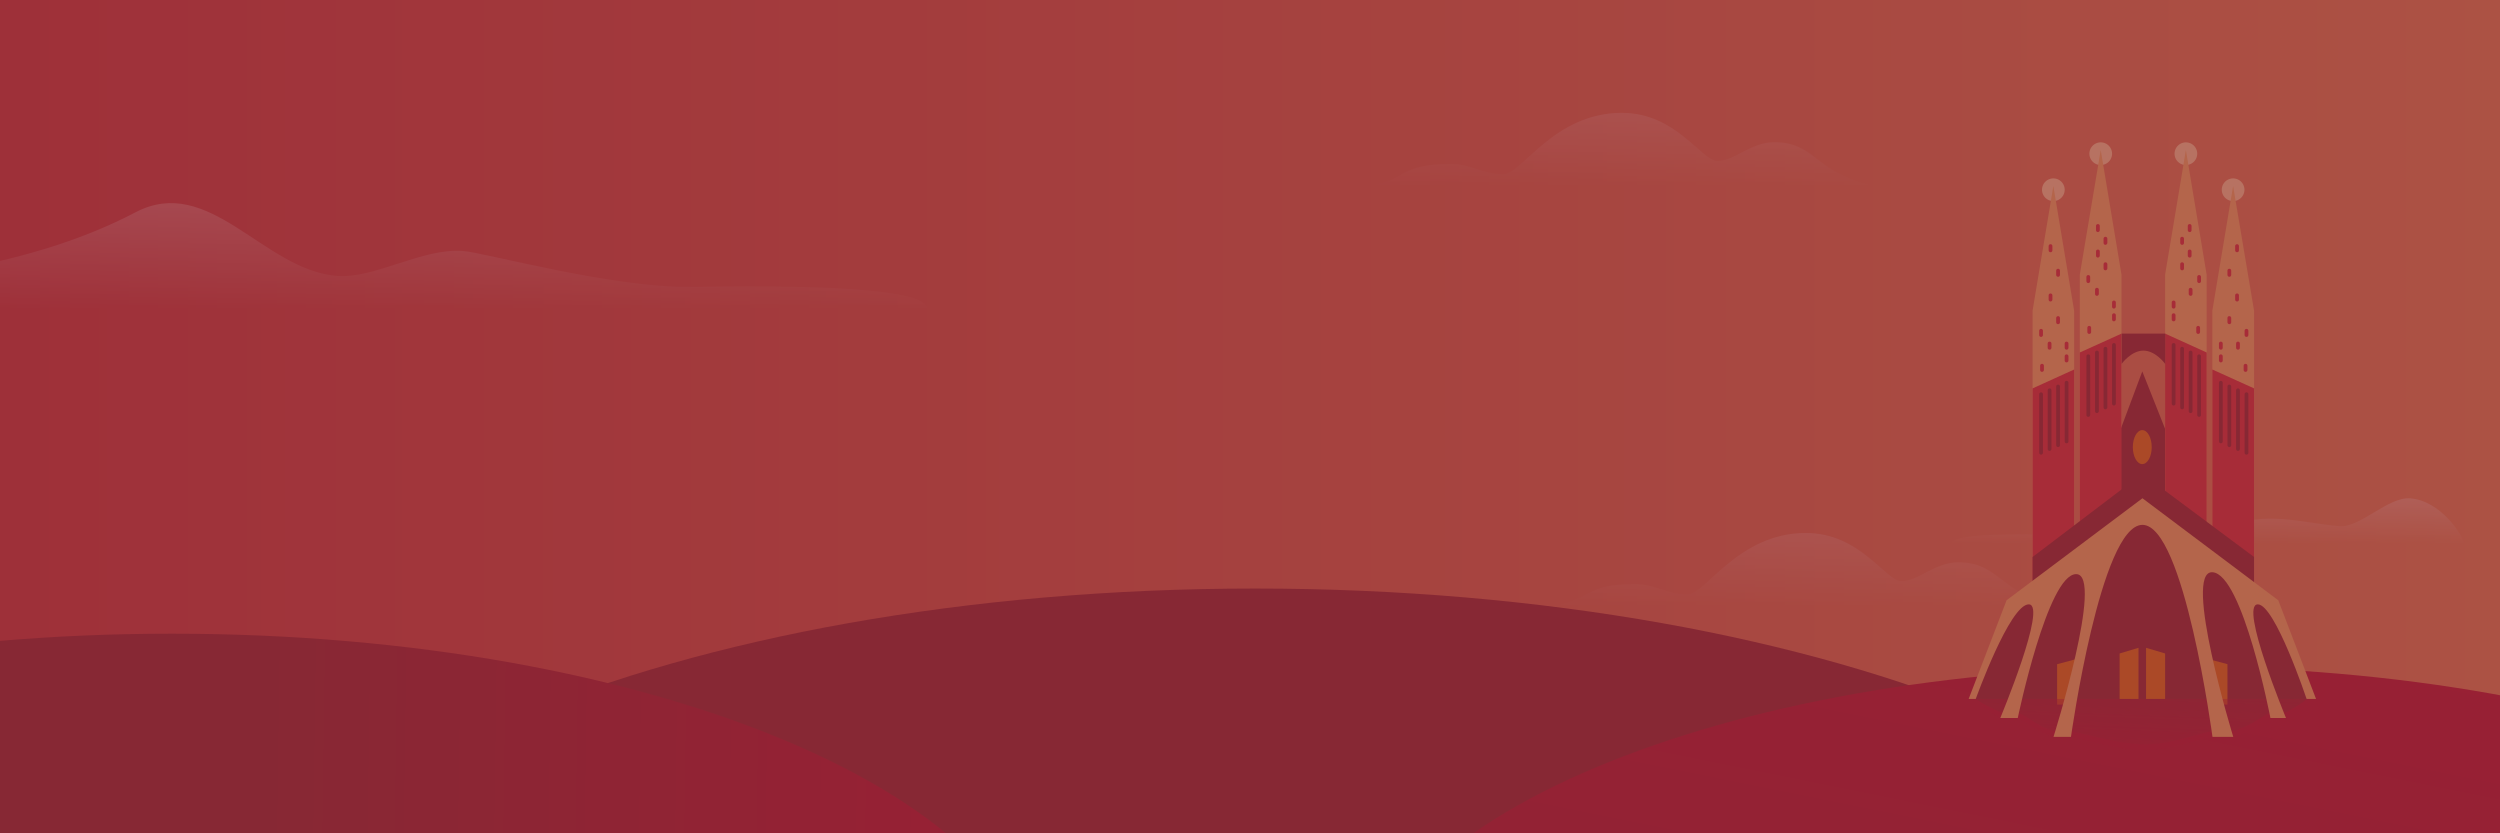 <svg width="1440" height="480" fill="none" xmlns="http://www.w3.org/2000/svg">
  <rect width="100%" height="100%" fill="#333333" stroke="none"/>
  <g clip-path="url(#clip0)">
    <path d="M0 0h1440v480H0V0z" fill="url(#paint0_linear)"/>
    <path d="M534 178s-252.019-.358-434.068-.358C27.922 177.642-224 178-224 178c0-23.086 180.592 7.961 302.066-55.724 42.557-22.313 73.598 33.148 115.806 36.619 22.035 1.815 49.035-16.16 72.884-14.329 12.35.947 86.871 21.501 132.003 20.697C487.84 163.671 534 167.97 534 178z" fill="url(#paint1_linear)"/>
    <path d="M1021.51 81.898c-13.03.13-22.879 10.966-32.268 10.801-9.39-.164-23.57-27.699-55.116-27.699-39.157 0-57.653 35.368-68.166 35.368-11.878 0-18.458-5.926-30.095-5.926-30.521 0-25.021 9.405-47.865 12.72h291.89c-34.45-6.794-33.69-25.508-58.38-25.264z" fill="url(#paint2_linear)"/>
    <path d="M1127.51 323.898c-13.03.13-22.88 10.966-32.27 10.801-9.39-.164-23.57-27.699-55.11-27.699-39.16 0-57.657 35.368-68.17 35.368-11.878 0-18.458-5.926-30.095-5.926-30.521 0-25.021 9.405-47.865 12.72h291.89c-34.45-6.794-33.69-25.508-58.38-25.264z" fill="url(#paint3_linear)"/>
    <path d="M1419.1 313.04s-24.35.238-121.77.238c-38.53 0-173.33.195-173.33.195 0-12.566 132.17 1.3 157.73-9.533 23.77-10.071 43.28-2.756 65.87-.867 11.79.988 27.97-17.03 40.73-16.033 17.87 1.395 30.77 22.061 30.77 26z" fill="url(#paint4_linear)"/>
    <path d="M723 846c332.48 0 602-113.496 602-253.5 0-140.004-269.52-253.5-602-253.5-332.475 0-602 113.496-602 253.5C121 732.504 390.525 846 723 846z" fill="#882834"/>
    <path d="M1252 781c260.13 0 471-88.872 471-198.5 0-109.629-210.87-198.5-471-198.5-260.126 0-471 88.871-471 198.5C781 692.128 991.874 781 1252 781z" fill="url(#paint5_linear)"/>
    <path d="M99 788c276.695 0 501-94.692 501-211.5S375.695 365 99 365s-501 94.692-501 211.5S-177.695 788 99 788z" fill="url(#paint6_linear)"/>
    <path d="M1182.73 115.819c3.6 0 6.53-2.923 6.53-6.528a6.533 6.533 0 00-6.53-6.528 6.526 6.526 0 00-6.53 6.528 6.527 6.527 0 006.53 6.528z" fill="#FFE1A8"/>
    <path d="M1194.7 348.018h-23.94V178.923l11.97-71.808 11.97 71.808v169.095z" fill="#F8C06D"/>
    <path d="M1194.7 348.017h-23.94V223.713l23.94-10.88v135.184z" fill="#D7323E"/>
    <path d="M1210.02 95.056c3.6 0 6.53-2.923 6.53-6.528a6.533 6.533 0 00-6.53-6.528 6.527 6.527 0 00-6.53 6.528 6.527 6.527 0 006.53 6.528z" fill="#FFE1A8"/>
    <path d="M1221.99 327.346h-24.03V158.251l12.06-71.899 11.97 71.899v169.095z" fill="#F8C06D"/>
    <path d="M1254.72 301.143h-40.35v-34.907l19.59-52.315 20.76 52.315v34.907z" fill="#882834"/>
    <path d="M1221.99 327.346h-24.03V203.041l24.03-10.88v135.185z" fill="#D7323E"/>
    <path d="M1286.27 115.819c3.61 0 6.53-2.923 6.53-6.528a6.526 6.526 0 00-6.53-6.528 6.526 6.526 0 00-6.53 6.528 6.527 6.527 0 006.53 6.528z" fill="#FFE1A8"/>
    <path d="M1274.3 348.018h24.03V178.923l-12.06-71.808-11.97 71.808v169.095z" fill="#F8C06D"/>
    <path d="M1274.3 348.017h24.03V223.713l-24.03-10.88v135.184z" fill="#D7323E"/>
    <path d="M1259.07 95.056c3.61 0 6.53-2.923 6.53-6.528a6.527 6.527 0 00-6.53-6.528 6.527 6.527 0 00-6.53 6.528 6.527 6.527 0 006.53 6.528z" fill="#FFE1A8"/>
    <path d="M1247.1 327.346h23.94V158.251l-11.97-71.899-11.97 71.899v169.095z" fill="#F8C06D"/>
    <path d="M1247.1 327.346h23.94V203.041l-23.94-10.88v135.185z" fill="#D7323E"/>
    <path d="M1298.33 355.725h-127.57v-34.907l63.19-47.963 64.38 47.963v34.907z" fill="#882834"/>
    <path d="M1334.05 402.599h-5.17c-2.9 2.267-5.62 4.171-11.96 7.616h-8.71c-6.53 2.992-12.6 8.432-21.85 10.88 0 0-7.8-.816-11.97 0-11.6 2.176-25.11 8.16-40.34 7.616-14.78-.453-30.01-5.349-41.44-7.616h-9.79c-8.16-1.994-14.69-8.522-20.76-10.88h-9.8c-8.07-3.717-11.15-5.44-14.14-7.616h-4.08l26.2-56.848 73.9-50.048 73.89 50.048 26.02 56.848z" fill="#882834"/>
    <path d="M1233.95 267.324c3.01 0 5.44-4.384 5.44-9.792 0-5.408-2.43-9.792-5.44-9.792-3 0-5.44 4.384-5.44 9.792 0 5.408 2.44 9.792 5.44 9.792zM1195.78 405.864h-10.88v-23.302l10.88-2.901v26.203zM1272.13 405.864h10.88v-23.302l-10.88-2.901v26.203z" fill="#E07A15"/>
    <path d="M1182.73 424.36h9.79c11.42 2.266 26.66 7.162 41.44 7.616 15.23.453 28.74-5.531 40.34-7.616 4.26-.817 11.97 0 11.97 0 9.25-2.449 15.32-7.889 21.85-10.881h8.71c6.34-3.445 9.06-8.613 11.96-10.88h-190.76c2.99 2.176 6.07 7.163 14.14 10.88h9.8c6.07 2.358 12.51 8.886 20.76 10.881z" fill="url(#paint7_linear)"/>
    <path d="M1334.05 402.6h-5.44s-18.22-54.492-28.11-54.492c-10.88 0 16.23 65.462 16.23 65.462h-8.97s-15.96-82.87-33.37-83.958c-17.41-1.088 11.97 94.838 11.97 94.838h-11.97s-16.32-122.128-40.34-122.128c-24.03 0-41.17 122.128-41.17 122.128h-10.06s29.47-93.75 13.05-93.75c-16.41 0-33.63 82.87-33.63 82.87h-10.07s27.38-65.462 16.41-65.462c-10.97 0-30.55 54.492-30.55 54.492h-4.08l21.85-56.849 78.25-58.752 78.24 58.752 21.76 56.849z" fill="#F8C06D"/>
    <path d="M1247.1 209.569s-5.44-7.616-12.51-7.616c-7.07 0-12.51 7.616-12.51 7.616v-17.408h25.11v17.408h-.09z" fill="#882834"/>
    <path d="M1231.78 402.599h-10.88v-26.202l10.88-3.264v29.466zM1236.13 402.599h10.97v-26.202l-10.97-3.264v29.466z" fill="#E07A15"/>
    <path d="M1175.66 261.884c-.64 0-1.09-.453-1.09-1.088v-33.728c0-.635.45-1.088 1.09-1.088.63 0 1.08.453 1.08 1.088v33.819c0 .544-.54.997-1.08.997zM1180.55 259.708c-.63 0-1.09-.454-1.09-1.088v-33.819c0-.635.46-1.088 1.09-1.088.64 0 1.09.453 1.09 1.088v33.819c0 .634-.45 1.088-1.09 1.088zM1185.45 257.532c-.64 0-1.09-.454-1.09-1.088v-33.819c0-.635.45-1.088 1.09-1.088.63 0 1.09.453 1.09 1.088v33.819c0 .634-.46 1.088-1.09 1.088zM1190.34 255.356c-.63 0-1.08-.454-1.08-1.088v-33.819c0-.635.45-1.088 1.08-1.088.64 0 1.09.453 1.09 1.088v33.819c0 .634-.45 1.088-1.09 1.088zM1202.86 240.124c-.64 0-1.09-.454-1.09-1.088v-33.819c0-.635.45-1.088 1.09-1.088.63 0 1.08.453 1.08 1.088v33.819c0 .544-.45 1.088-1.08 1.088zM1207.84 237.948c-.63 0-1.09-.453-1.09-1.088v-33.819c0-.635.46-1.088 1.09-1.088.64 0 1.09.453 1.09 1.088v33.819c0 .544-.54 1.088-1.09 1.088zM1212.74 235.772c-.64 0-1.09-.454-1.09-1.088v-33.819c0-.635.45-1.088 1.09-1.088.63 0 1.09.453 1.09 1.088v33.819c0 .544-.55 1.088-1.09 1.088zM1217.63 233.595c-.63 0-1.08-.453-1.08-1.088v-33.818c0-.635.45-1.088 1.08-1.088.64 0 1.09.453 1.09 1.088v33.818c0 .544-.54 1.088-1.09 1.088zM1293.98 261.884c.63 0 1.08-.453 1.08-1.088v-33.728c0-.635-.45-1.088-1.08-1.088-.64 0-1.09.453-1.09 1.088v33.819c0 .544.45.997 1.09.997zM1289.08 259.708c.64 0 1.09-.454 1.09-1.088v-33.819c0-.635-.45-1.088-1.09-1.088-.63 0-1.09.453-1.09 1.088v33.819c0 .634.46 1.088 1.09 1.088zM1284.09 257.532c.64 0 1.09-.454 1.09-1.088v-33.819c0-.635-.45-1.088-1.09-1.088-.63 0-1.08.453-1.08 1.088v33.819c0 .634.54 1.088 1.08 1.088zM1279.2 255.356c.63 0 1.09-.454 1.09-1.088v-33.819c0-.635-.46-1.088-1.09-1.088-.64 0-1.09.453-1.09 1.088v33.819c0 .634.54 1.088 1.09 1.088zM1266.69 240.124c.63 0 1.08-.454 1.08-1.088v-33.819c0-.635-.45-1.088-1.08-1.088-.64 0-1.09.453-1.09 1.088v33.819c0 .544.45 1.088 1.09 1.088zM1261.79 237.948c.63 0 1.09-.453 1.09-1.088v-33.819c0-.635-.46-1.088-1.09-1.088-.63 0-1.09.453-1.09 1.088v33.819c0 .544.46 1.088 1.09 1.088zM1256.89 235.772c.64 0 1.09-.454 1.09-1.088v-33.819c0-.635-.45-1.088-1.09-1.088-.63 0-1.08.453-1.08 1.088v33.819c0 .544.45 1.088 1.08 1.088zM1252 233.595c.63 0 1.09-.453 1.09-1.088v-33.818c0-.635-.46-1.088-1.09-1.088-.64 0-1.09.453-1.09 1.088v33.818c0 .544.45 1.088 1.09 1.088z" fill="#882834"/>
    <path d="M1175.66 194.065c-.64 0-1.09-.454-1.09-1.088v-2.448c0-.635.45-1.088 1.09-1.088.63 0 1.08.453 1.08 1.088v2.448c0 .634-.54 1.088-1.08 1.088zM1180.55 201.409c-.63 0-1.09-.454-1.09-1.088v-2.448c0-.635.46-1.088 1.09-1.088.64 0 1.09.453 1.09 1.088v2.448c0 .634-.45 1.088-1.09 1.088zM1190.34 201.409c-.63 0-1.08-.454-1.08-1.088v-2.448c0-.635.45-1.088 1.08-1.088.64 0 1.09.453 1.09 1.088v2.448c0 .634-.45 1.088-1.09 1.088zM1185.45 186.721c-.64 0-1.09-.454-1.09-1.088v-2.448c0-.635.45-1.088 1.09-1.088.63 0 1.09.453 1.09 1.088v2.448c0 .634-.46 1.088-1.09 1.088zM1185.45 159.429c-.64 0-1.09-.453-1.09-1.088v-2.448c0-.634.45-1.088 1.09-1.088.63 0 1.09.454 1.09 1.088v2.448c0 .635-.46 1.088-1.09 1.088zM1181.1 145.286c-.64 0-1.09-.453-1.09-1.088v-2.448c0-.635.45-1.088 1.09-1.088.63 0 1.08.453 1.08 1.088v2.448c0 .635-.45 1.088-1.08 1.088zM1181.1 173.665c-.64 0-1.09-.454-1.09-1.088v-2.448c0-.635.45-1.088 1.09-1.088.63 0 1.08.453 1.08 1.088v2.448c0 .544-.45 1.088-1.08 1.088zM1190.34 208.753c-.63 0-1.08-.454-1.08-1.088v-2.448c0-.635.45-1.088 1.08-1.088.64 0 1.09.453 1.09 1.088v2.448c0 .544-.45 1.088-1.09 1.088zM1176.2 214.193c-.63 0-1.09-.453-1.09-1.088v-2.448c0-.635.46-1.088 1.09-1.088.63 0 1.09.453 1.09 1.088v2.448c0 .635-.55 1.088-1.09 1.088zM1202.86 163.056c-.64 0-1.09-.453-1.09-1.088v-2.448c0-.634.45-1.088 1.09-1.088.63 0 1.08.454 1.08 1.088v2.448c0 .544-.45 1.088-1.08 1.088zM1207.84 170.401c-.63 0-1.09-.454-1.09-1.088v-2.448c0-.635.46-1.088 1.09-1.088.64 0 1.09.453 1.09 1.088v2.448c0 .544-.54 1.088-1.09 1.088zM1217.63 177.745c-.63 0-1.08-.454-1.08-1.088v-2.449c0-.634.45-1.088 1.08-1.088.64 0 1.09.454 1.09 1.088v2.449c0 .544-.54 1.088-1.09 1.088zM1212.74 155.712c-.64 0-1.09-.453-1.09-1.088v-2.448c0-.634.45-1.088 1.09-1.088.63 0 1.09.454 1.09 1.088v2.448c0 .544-.55 1.088-1.09 1.088zM1212.74 141.025c-.64 0-1.09-.454-1.09-1.088v-2.448c0-.635.45-1.088 1.09-1.088.63 0 1.09.453 1.09 1.088v2.448c0 .544-.55 1.088-1.09 1.088zM1208.39 133.68c-.64 0-1.09-.453-1.09-1.088v-2.448c0-.634.45-1.088 1.09-1.088.63 0 1.08.454 1.08 1.088v2.448c0 .544-.54 1.088-1.08 1.088zM1208.39 148.368c-.64 0-1.09-.453-1.09-1.088v-2.448c0-.634.45-1.088 1.09-1.088.63 0 1.08.454 1.08 1.088v2.448c0 .544-.54 1.088-1.08 1.088zM1217.63 185.089c-.63 0-1.08-.454-1.08-1.088v-2.448c0-.635.45-1.088 1.08-1.088.64 0 1.09.453 1.09 1.088v2.448c0 .544-.54 1.088-1.09 1.088zM1203.4 192.342c-.63 0-1.09-.453-1.09-1.088v-2.448c0-.635.46-1.088 1.09-1.088.64 0 1.09.453 1.09 1.088v2.448c0 .635-.45 1.088-1.09 1.088zM1293.98 194.065c.63 0 1.08-.454 1.08-1.088v-2.448c0-.635-.45-1.088-1.08-1.088-.64 0-1.09.453-1.09 1.088v2.448c0 .634.45 1.088 1.09 1.088zM1289.08 201.409c.64 0 1.09-.454 1.09-1.088v-2.448c0-.635-.45-1.088-1.09-1.088-.63 0-1.09.453-1.09 1.088v2.448c0 .634.46 1.088 1.09 1.088zM1279.2 201.409c.63 0 1.09-.454 1.09-1.088v-2.448c0-.635-.46-1.088-1.09-1.088-.64 0-1.09.453-1.09 1.088v2.448c0 .634.54 1.088 1.09 1.088zM1284.09 186.721c.64 0 1.09-.454 1.09-1.088v-2.448c0-.635-.45-1.088-1.09-1.088-.63 0-1.08.453-1.08 1.088v2.448c0 .634.54 1.088 1.08 1.088zM1284.09 159.429c.64 0 1.09-.453 1.09-1.088v-2.448c0-.634-.45-1.088-1.09-1.088-.63 0-1.08.454-1.08 1.088v2.448c0 .635.54 1.088 1.08 1.088zM1288.54 145.286c.63 0 1.09-.453 1.09-1.088v-2.448c0-.635-.46-1.088-1.09-1.088-.64 0-1.09.453-1.09 1.088v2.448c0 .635.45 1.088 1.09 1.088zM1288.54 173.665c.63 0 1.09-.454 1.09-1.088v-2.448c0-.635-.46-1.088-1.09-1.088-.64 0-1.09.453-1.09 1.088v2.448c0 .544.45 1.088 1.09 1.088zM1279.2 208.753c.63 0 1.09-.454 1.09-1.088v-2.448c0-.635-.46-1.088-1.09-1.088-.64 0-1.09.453-1.09 1.088v2.448c0 .544.54 1.088 1.09 1.088zM1293.43 214.193c.64 0 1.09-.453 1.09-1.088v-2.448c0-.635-.45-1.088-1.09-1.088-.63 0-1.09.453-1.09 1.088v2.448c0 .635.46 1.088 1.09 1.088zM1266.69 163.056c.63 0 1.08-.453 1.08-1.088v-2.448c0-.634-.45-1.088-1.08-1.088-.64 0-1.09.454-1.09 1.088v2.448c0 .544.45 1.088 1.09 1.088zM1261.79 170.401c.63 0 1.09-.454 1.09-1.088v-2.448c0-.635-.46-1.088-1.09-1.088-.63 0-1.09.453-1.09 1.088v2.448c0 .544.46 1.088 1.09 1.088zM1252 177.745c.63 0 1.09-.454 1.09-1.088v-2.449c0-.634-.46-1.088-1.09-1.088-.64 0-1.09.454-1.09 1.088v2.449c0 .544.45 1.088 1.09 1.088zM1256.89 155.712c.64 0 1.09-.453 1.09-1.088v-2.448c0-.634-.45-1.088-1.09-1.088-.63 0-1.08.454-1.08 1.088v2.448c0 .544.45 1.088 1.08 1.088zM1256.89 141.025c.64 0 1.09-.454 1.09-1.088v-2.448c0-.635-.45-1.088-1.09-1.088-.63 0-1.08.453-1.08 1.088v2.448c0 .544.45 1.088 1.08 1.088zM1261.25 133.68c.63 0 1.08-.453 1.08-1.088v-2.448c0-.634-.45-1.088-1.08-1.088-.64 0-1.09.454-1.09 1.088v2.448c0 .544.45 1.088 1.09 1.088zM1261.25 148.368c.63 0 1.08-.453 1.08-1.088v-2.448c0-.634-.45-1.088-1.08-1.088-.64 0-1.09.454-1.09 1.088v2.448c0 .544.45 1.088 1.09 1.088zM1252 185.089c.63 0 1.09-.454 1.09-1.088v-2.448c0-.635-.46-1.088-1.09-1.088-.64 0-1.09.453-1.09 1.088v2.448c0 .544.45 1.088 1.09 1.088zM1266.14 192.342c.64 0 1.09-.453 1.09-1.088v-2.448c0-.635-.45-1.088-1.09-1.088-.63 0-1.09.453-1.09 1.088v2.448c0 .635.46 1.088 1.09 1.088z" fill="#D7323E"/>
    <path opacity=".6" fill="#882834" d="M0-177h1440v750H0z"/>
  </g>
  <defs>
    <linearGradient id="paint0_linear" x1="-684" y1="526.316" x2="2246" y2="526.316" gradientUnits="userSpaceOnUse">
      <stop stop-color="#B01434"/>
      <stop offset="1" stop-color="#F8C06D"/>
    </linearGradient>
    <linearGradient id="paint1_linear" x1="155.711" y1="73.023" x2="155.711" y2="178" gradientUnits="userSpaceOnUse">
      <stop stop-color="#fff" stop-opacity=".5"/>
      <stop offset="1" stop-color="#fff" stop-opacity="0"/>
    </linearGradient>
    <linearGradient id="paint2_linear" x1="933.946" y1="107.161" x2="933.946" y2="-47" gradientUnits="userSpaceOnUse">
      <stop stop-color="#fff" stop-opacity="0"/>
      <stop offset="1" stop-color="#fff" stop-opacity=".7"/>
    </linearGradient>
    <linearGradient id="paint3_linear" x1="1039.95" y1="349.161" x2="1039.95" y2="195" gradientUnits="userSpaceOnUse">
      <stop stop-color="#fff" stop-opacity="0"/>
      <stop offset="1" stop-color="#fff" stop-opacity=".7"/>
    </linearGradient>
    <linearGradient id="paint4_linear" x1="1271.55" y1="251" x2="1271.55" y2="313" gradientUnits="userSpaceOnUse">
      <stop stop-color="#fff" stop-opacity=".71"/>
      <stop offset="1" stop-color="#fff" stop-opacity="0"/>
    </linearGradient>
    <linearGradient id="paint5_linear" x1="800" y1="978" x2="1008.33" y2="-53.813" gradientUnits="userSpaceOnUse">
      <stop stop-color="#882834"/>
      <stop offset=".651" stop-color="#B01434"/>
      <stop offset="1" stop-color="#D7323E"/>
    </linearGradient>
    <linearGradient id="paint6_linear" x1="150" y1="798" x2="790.266" y2="806.857" gradientUnits="userSpaceOnUse">
      <stop stop-color="#882834"/>
      <stop offset=".651" stop-color="#B01434"/>
      <stop offset="1" stop-color="#D7323E"/>
    </linearGradient>
    <linearGradient id="paint7_linear" x1="1174.19" y1="440.627" x2="1176.65" y2="370.38" gradientUnits="userSpaceOnUse">
      <stop stop-color="#B01434"/>
      <stop offset="1" stop-color="#B01434" stop-opacity="0"/>
    </linearGradient>
    <clipPath id="clip0">
      <path fill="#fff" d="M0 0h1440v480H0z"/>
    </clipPath>
  </defs>
</svg>
